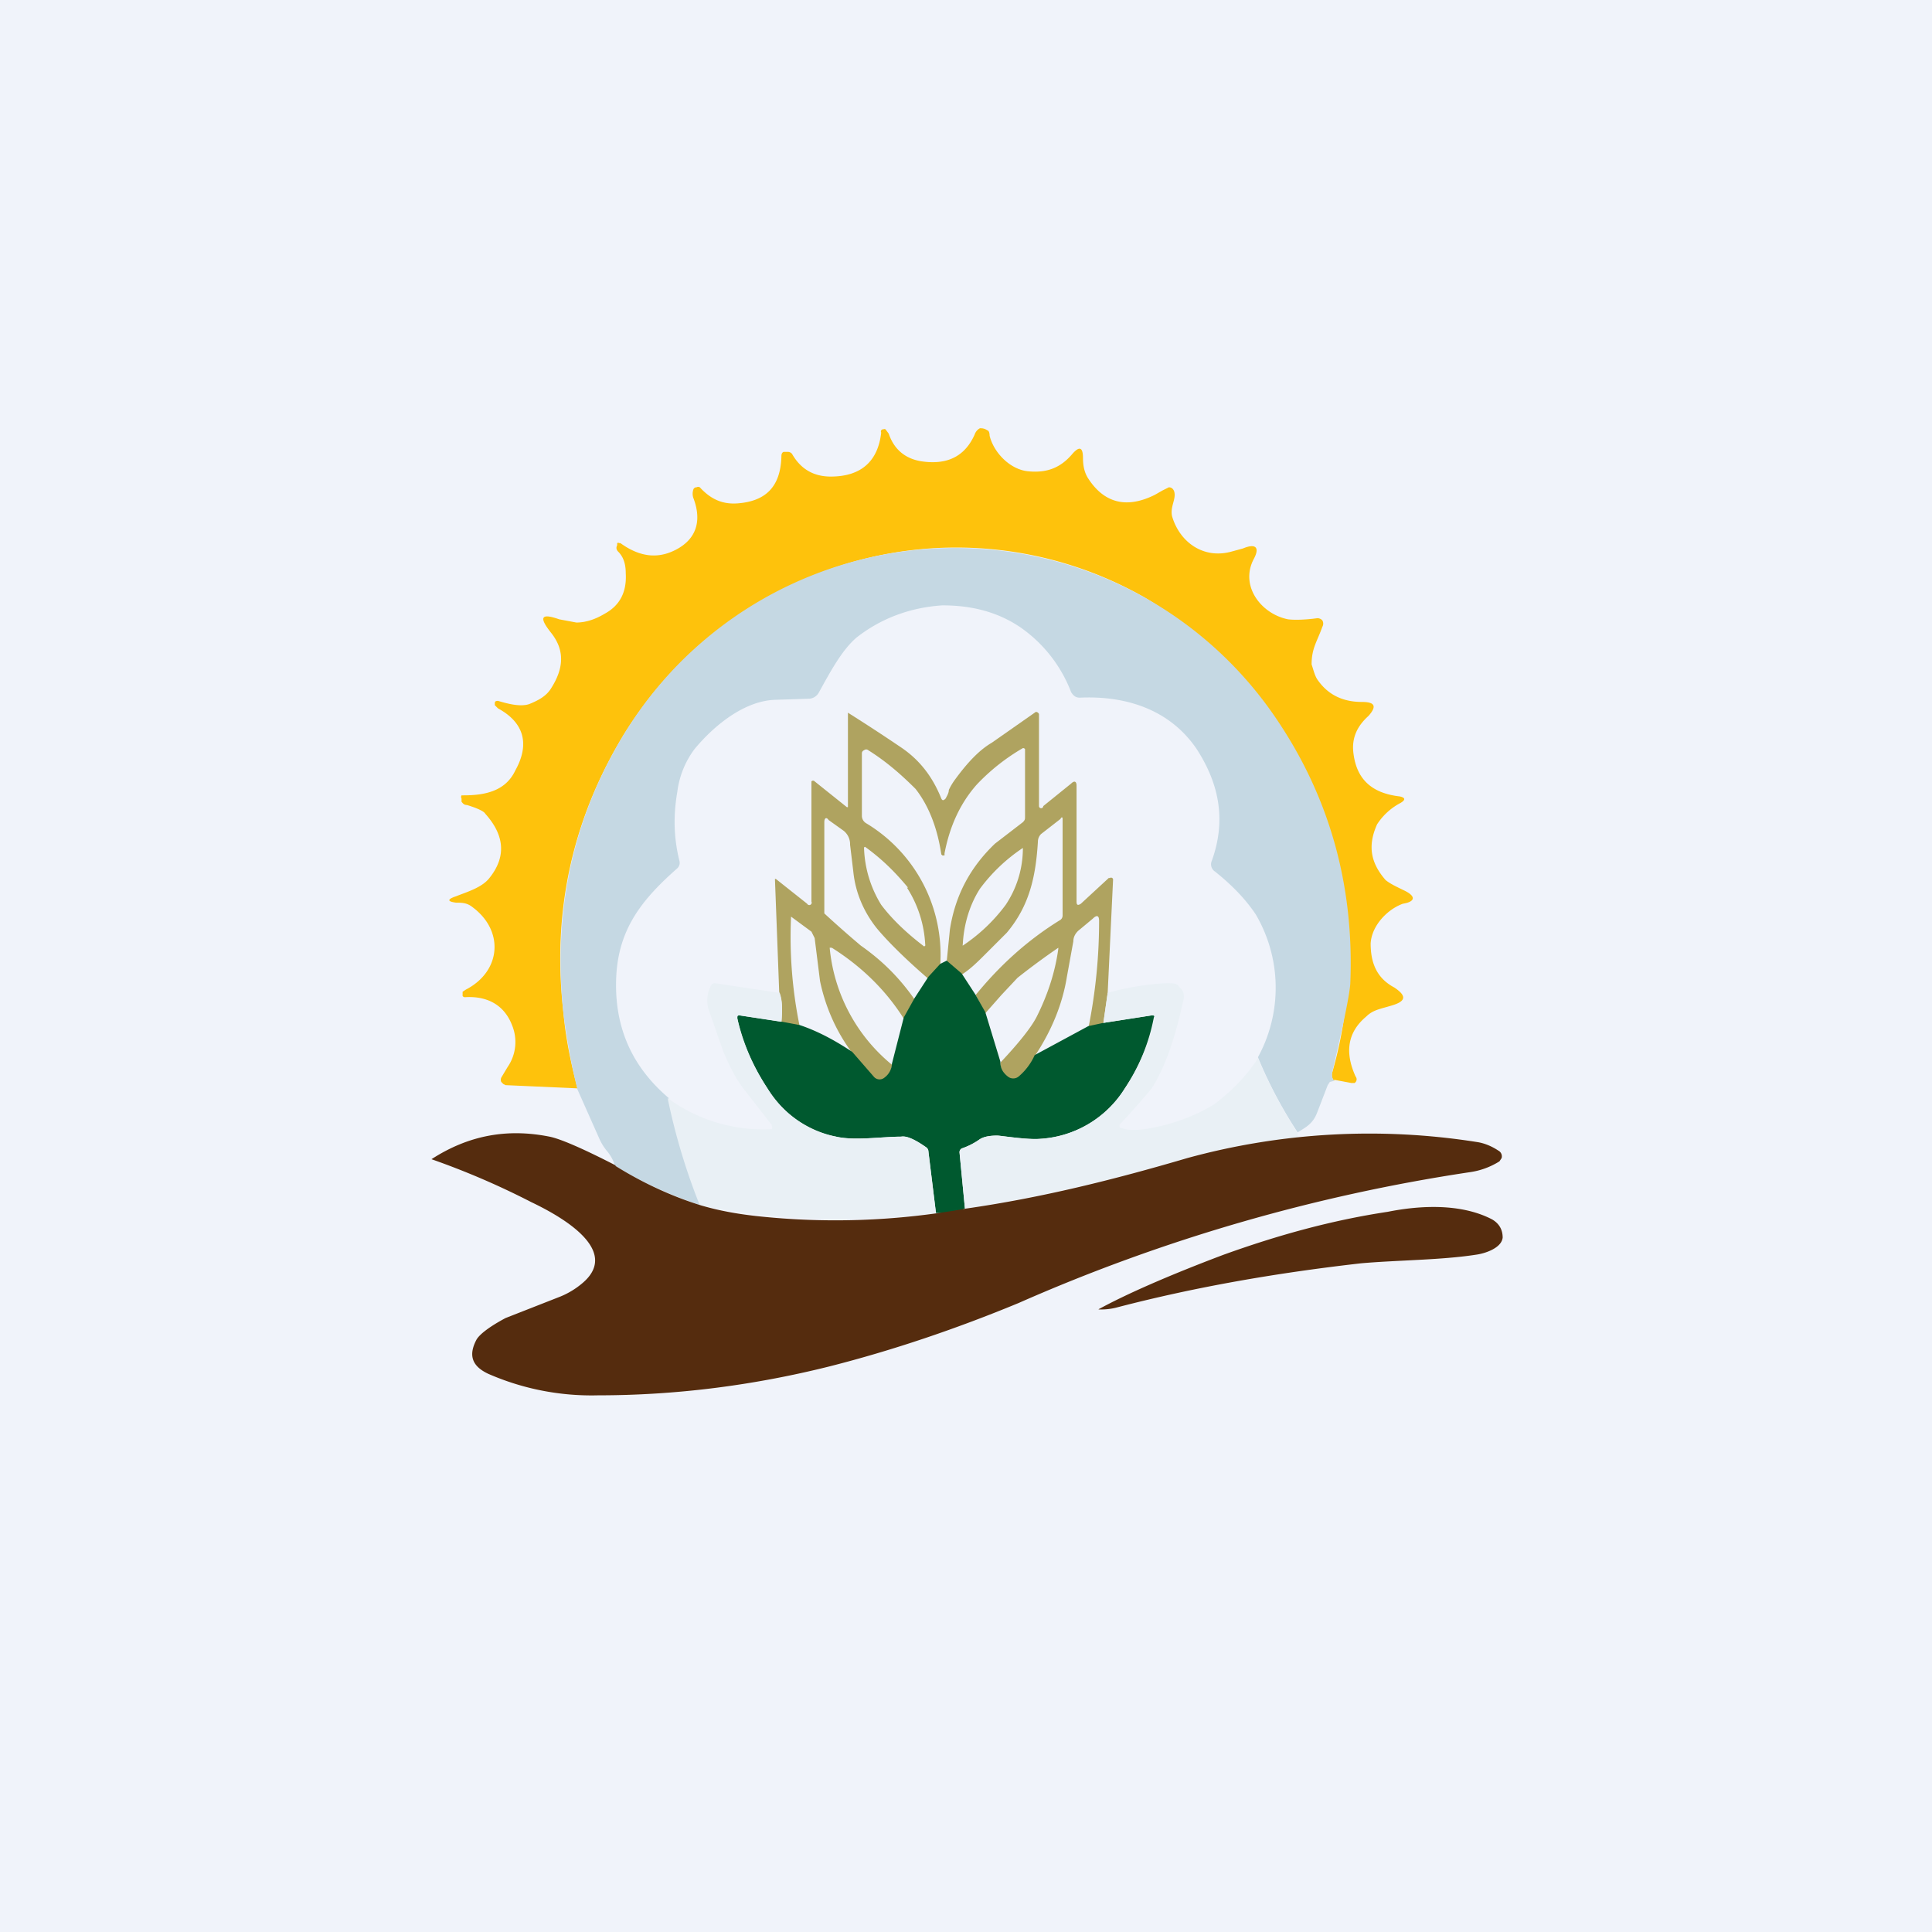 <!-- by TradingView --><svg width="18" height="18" viewBox="0 0 18 18" xmlns="http://www.w3.org/2000/svg"><path fill="#F0F3FA" d="M0 0h18v18H0z"/><path d="M12.43 10.07a.08.08 0 0 1-.02-.07 3.9 3.9 0 0 0-1.74-4.43 3.54 3.54 0 0 0-3.25-.14c-.68.31-1.21.78-1.6 1.4-.49.8-.68 1.67-.57 2.61.02.23.07.47.13.7l-.67-.03-.02-.01-.02-.02a.05.05 0 0 1 0-.04l.06-.1a.41.41 0 0 0 .04-.39c-.07-.18-.22-.27-.43-.26a.03.03 0 0 1-.03-.01v-.04l.03-.02c.33-.17.36-.55.06-.77-.05-.04-.1-.04-.15-.04-.08-.01-.09-.03 0-.06.1-.04.24-.08.31-.17.16-.2.14-.4-.04-.6-.01-.02-.07-.05-.17-.08-.03 0-.04-.02-.05-.03v-.03a.03.03 0 0 1 0-.03h.02c.2 0 .39-.04.48-.23.14-.25.08-.45-.16-.58l-.03-.03v-.02c0-.02.02-.02.03-.02.07.02.2.06.29.03.1-.04.16-.08.2-.14.13-.2.13-.37 0-.53-.11-.14-.09-.18.08-.12l.16.03c.07 0 .16-.02.26-.08.15-.08.21-.21.2-.38 0-.1-.03-.16-.07-.2-.02-.02-.02-.04-.01-.06v-.02a.02.02 0 0 1 .02 0h.01c.18.13.35.15.52.06.19-.1.24-.27.16-.48a.12.12 0 0 1 0-.08.03.03 0 0 1 .03-.02.03.03 0 0 1 .03 0c.1.11.21.16.35.15.27-.02.4-.16.41-.43 0-.02 0-.04.02-.05h.04a.05.05 0 0 1 .04.02c.08.14.2.21.36.21.28 0 .44-.14.47-.41A.02.02 0 0 1 8.23 4a.02.02 0 0 1 .02 0l.03.04c.05.15.16.24.32.26.23.03.39-.05.48-.25.01-.03.03-.05.05-.06.02 0 .04 0 .07.02.01 0 .02.02.02.05.04.16.19.31.35.33.18.02.31-.03.42-.16.07-.08.1-.06.1.04 0 .06.01.13.05.19.15.23.36.28.62.15l.07-.04.06-.03c.02 0 .04.01.05.04.02.07-.04.14-.02.23.07.24.29.4.55.33l.11-.03c.12-.05.16-.01.1.1-.13.25.07.51.32.56.08.01.2 0 .27-.01a.06.06 0 0 1 .05.02.06.06 0 0 1 0 .06c-.05.14-.1.2-.1.35.02.06.03.11.06.15.1.14.24.2.41.2.12 0 .14.04.06.13-.1.09-.16.2-.14.35.03.24.17.37.43.4.05.01.06.03.01.06a.58.58 0 0 0-.22.2c-.09.2-.06.36.08.52.05.04.12.07.18.1.1.05.1.1-.02.12-.14.05-.29.2-.3.37 0 .2.07.33.22.41.12.08.11.13-.03.17-.1.03-.17.04-.23.1-.18.15-.2.34-.1.56a.04.04 0 0 1-.01.06h-.03l-.16-.03Z" fill="#FEC20C"/><path d="m12.43 10.07-.04.01-.02.03-.1.26c-.04.1-.1.13-.18.18a4.14 4.14 0 0 1-.37-.7 1.35 1.35 0 0 0-.02-1.33c-.1-.15-.23-.28-.38-.4a.08.08 0 0 1-.03-.1c.13-.36.08-.7-.14-1.04-.25-.37-.66-.5-1.09-.48-.04 0-.06-.02-.08-.05a1.3 1.3 0 0 0-.48-.61c-.21-.14-.45-.2-.72-.2-.3.02-.57.12-.8.3-.14.12-.25.33-.35.51a.11.11 0 0 1-.1.06l-.31.01c-.28.01-.56.23-.75.46a.84.84 0 0 0-.16.4c-.04.23-.03.44.02.64a.07.07 0 0 1-.02.07c-.34.3-.56.58-.57 1.05-.01.44.15.8.49 1.09.07.33.17.67.3 1-.3-.1-.56-.22-.8-.37a.4.4 0 0 0-.07-.13.51.51 0 0 1-.08-.13l-.2-.45c-.06-.24-.1-.48-.13-.7-.1-.95.08-1.82.57-2.62a3.61 3.61 0 0 1 6.06-.15c.5.73.74 1.56.7 2.49-.01.12-.07.4-.17.83 0 .02 0 .05.02.07Z" fill="#C5D8E3"/><path d="m10.28 9.53.04-.28.05-1.05v-.01a.02.02 0 0 0-.03-.01h-.01l-.26.24c-.03.02-.04.01-.04-.02V7.32c0-.04-.02-.05-.05-.02l-.26.21a.02.02 0 0 1-.04 0v-.85a.02.02 0 0 0-.01-.02.02.02 0 0 0-.03 0l-.4.28c-.12.07-.23.19-.34.34a.57.57 0 0 0-.06.1c0 .03-.02.06-.03.08-.02.02-.03.02-.04 0-.08-.2-.2-.36-.38-.48a17.92 17.92 0 0 0-.49-.32v.88h-.01l-.3-.24a.02.02 0 0 0-.03 0V8.4a.02.02 0 0 1-.04.02l-.29-.23a.01.01 0 0 0-.01 0l.04 1.06c.03.07.03.16.02.28l.17.03a4.15 4.15 0 0 1-.08-1.02l.19.14.03.06.05.4c.05.24.15.47.3.67l.2.23a.07.07 0 0 0 .1.01.17.17 0 0 0 .07-.13 1.6 1.6 0 0 1-.58-1.09.02.02 0 0 1 .01 0h.01c.27.17.5.39.67.66l.1-.18c-.14-.2-.3-.36-.5-.5a10.3 10.3 0 0 1-.34-.3v-.85c0-.04.02-.05.04-.02l.14.1a.16.16 0 0 1 .06.13l.03.25c.02.2.1.38.22.53.1.12.26.28.48.47l.11-.13a1.43 1.43 0 0 0-.69-1.32.08.08 0 0 1-.04-.07v-.58a.03.03 0 0 1 .02-.03.03.03 0 0 1 .04 0c.16.1.3.22.44.36.11.14.2.34.24.61l.01.01h.02v-.02c.05-.26.15-.47.3-.64a1.9 1.9 0 0 1 .43-.34.02.02 0 0 1 .02.01v.63c0 .02 0 .03-.02.05l-.26.2c-.23.22-.37.48-.42.8l-.03.3.14.12c.08-.05.15-.12.22-.19l.2-.2c.21-.25.27-.52.29-.85a.1.1 0 0 1 .03-.07l.18-.14c.01-.02.02-.02.02 0v.9a.05.05 0 0 1-.02.04c-.31.19-.57.43-.79.7l.09.17.15-.17.15-.16a6.74 6.74 0 0 1 .38-.28v.01c-.03.22-.1.43-.2.63-.05.1-.17.25-.34.43 0 .06.02.1.07.14a.08.08 0 0 0 .1 0 .56.56 0 0 0 .15-.2c.16-.24.26-.49.3-.74l.06-.33c0-.04.02-.08.06-.11l.12-.1c.04-.04.06-.03.06.02 0 .32-.03.65-.1 1l.14-.04ZM8.45 8.27a1.08 1.08 0 0 1 .17.53.01.01 0 0 1-.02.01c-.17-.13-.3-.26-.39-.38a1.07 1.07 0 0 1-.16-.53.01.01 0 0 1 .01-.01c.18.13.3.26.4.38Zm.92.16a1.6 1.6 0 0 1-.4.38.01.01 0 0 1 0-.01c.01-.2.07-.38.16-.52a1.6 1.6 0 0 1 .4-.38c0 .2-.06.38-.16.53Z" fill="#AFA360"/><path d="m8.96 9.07.13.2.09.16.14.46c0 .06.02.1.07.14a.08.08 0 0 0 .1 0 .56.56 0 0 0 .15-.2l.5-.27.14-.03.45-.07c.02 0 .03 0 .02.02a1.8 1.8 0 0 1-.27.66 1 1 0 0 1-.78.47c-.12.01-.31-.02-.4-.03-.08 0-.14.01-.18.04a.65.65 0 0 1-.16.08.04.04 0 0 0-.02.04l.05.52a.56.56 0 0 1-.27.04l-.07-.57a.05.05 0 0 0-.02-.04c-.1-.07-.18-.11-.23-.1-.18 0-.44.04-.61 0a.98.98 0 0 1-.64-.45 1.99 1.99 0 0 1-.28-.65c0-.02 0-.03.02-.03l.4.06.16.03c.15.05.31.13.49.25l.2.23a.07.07 0 0 0 .1.01.17.17 0 0 0 .07-.13l.11-.43.1-.18.13-.2.11-.12.06-.03.14.12Z" fill="#00592F"/><path d="M7.26 9.24c.03.07.03.16.02.28l-.39-.06c-.02 0-.03 0-.02.03.04.2.13.42.28.65.15.24.37.4.64.45.17.04.43 0 .6 0 .06-.01.14.03.24.1a.05.05 0 0 1 .02.04l.07.57a6.82 6.82 0 0 1-2.2-.07 5.88 5.88 0 0 1-.3-1 1.5 1.5 0 0 0 .97.29.03.03 0 0 0 0-.03v-.01l-.25-.32c-.08-.1-.14-.22-.2-.36L6.6 9.4a.3.3 0 0 1 .02-.21c.01-.02.02-.03.04-.03l.6.09ZM11.72 9.86c.1.24.23.48.37.7v.04c-.46.05-.81.12-1.04.19-.68.2-1.36.36-2.06.47l-.05-.52a.04.04 0 0 1 .02-.04.65.65 0 0 0 .16-.08c.04-.03.1-.04.17-.04.1.01.3.04.4.03a1 1 0 0 0 .79-.47c.14-.21.23-.43.28-.66 0-.01 0-.02-.03-.02l-.45.07.04-.28c.18-.05.36-.08.55-.09.06 0 .1 0 .12.04.04.03.05.08.03.14-.08.37-.18.63-.29.8a8 8 0 0 1-.3.34c0 .02 0 .03.02.03.08.03.2.02.37-.02.2-.05.36-.12.49-.2.16-.12.3-.26.41-.43Z" fill="#E9F0F5"/><path d="M5.73 10.86c.24.15.51.28.8.37.17.05.34.08.52.1A6.82 6.82 0 0 0 9 11.26c.7-.1 1.38-.27 2.06-.47a6.42 6.42 0 0 1 2.7-.15c.07.01.14.04.2.08a.06.06 0 0 1 .03.07l-.02.03a.7.7 0 0 1-.27.1 16.48 16.48 0 0 0-4.21 1.22c-.58.24-1.17.44-1.76.59-.72.18-1.44.27-2.16.27a2.4 2.4 0 0 1-1.02-.2c-.15-.07-.19-.17-.11-.32.03-.05.12-.12.27-.2l.51-.2a.76.76 0 0 0 .2-.12c.39-.32-.24-.65-.47-.76a7.32 7.32 0 0 0-.93-.4c.34-.22.7-.29 1.1-.21.1.02.31.11.62.27ZM10.41 12.18a.57.57 0 0 1-.16.02c-.02 0-.02 0 0-.01.24-.13.62-.3 1.15-.5.5-.18 1-.32 1.53-.4.3-.06.68-.08.97.07.07.04.1.1.1.17-.01.1-.17.15-.25.16-.32.05-.73.05-1.07.08-.79.09-1.54.22-2.27.41Z" fill="#552C0E"/></svg>